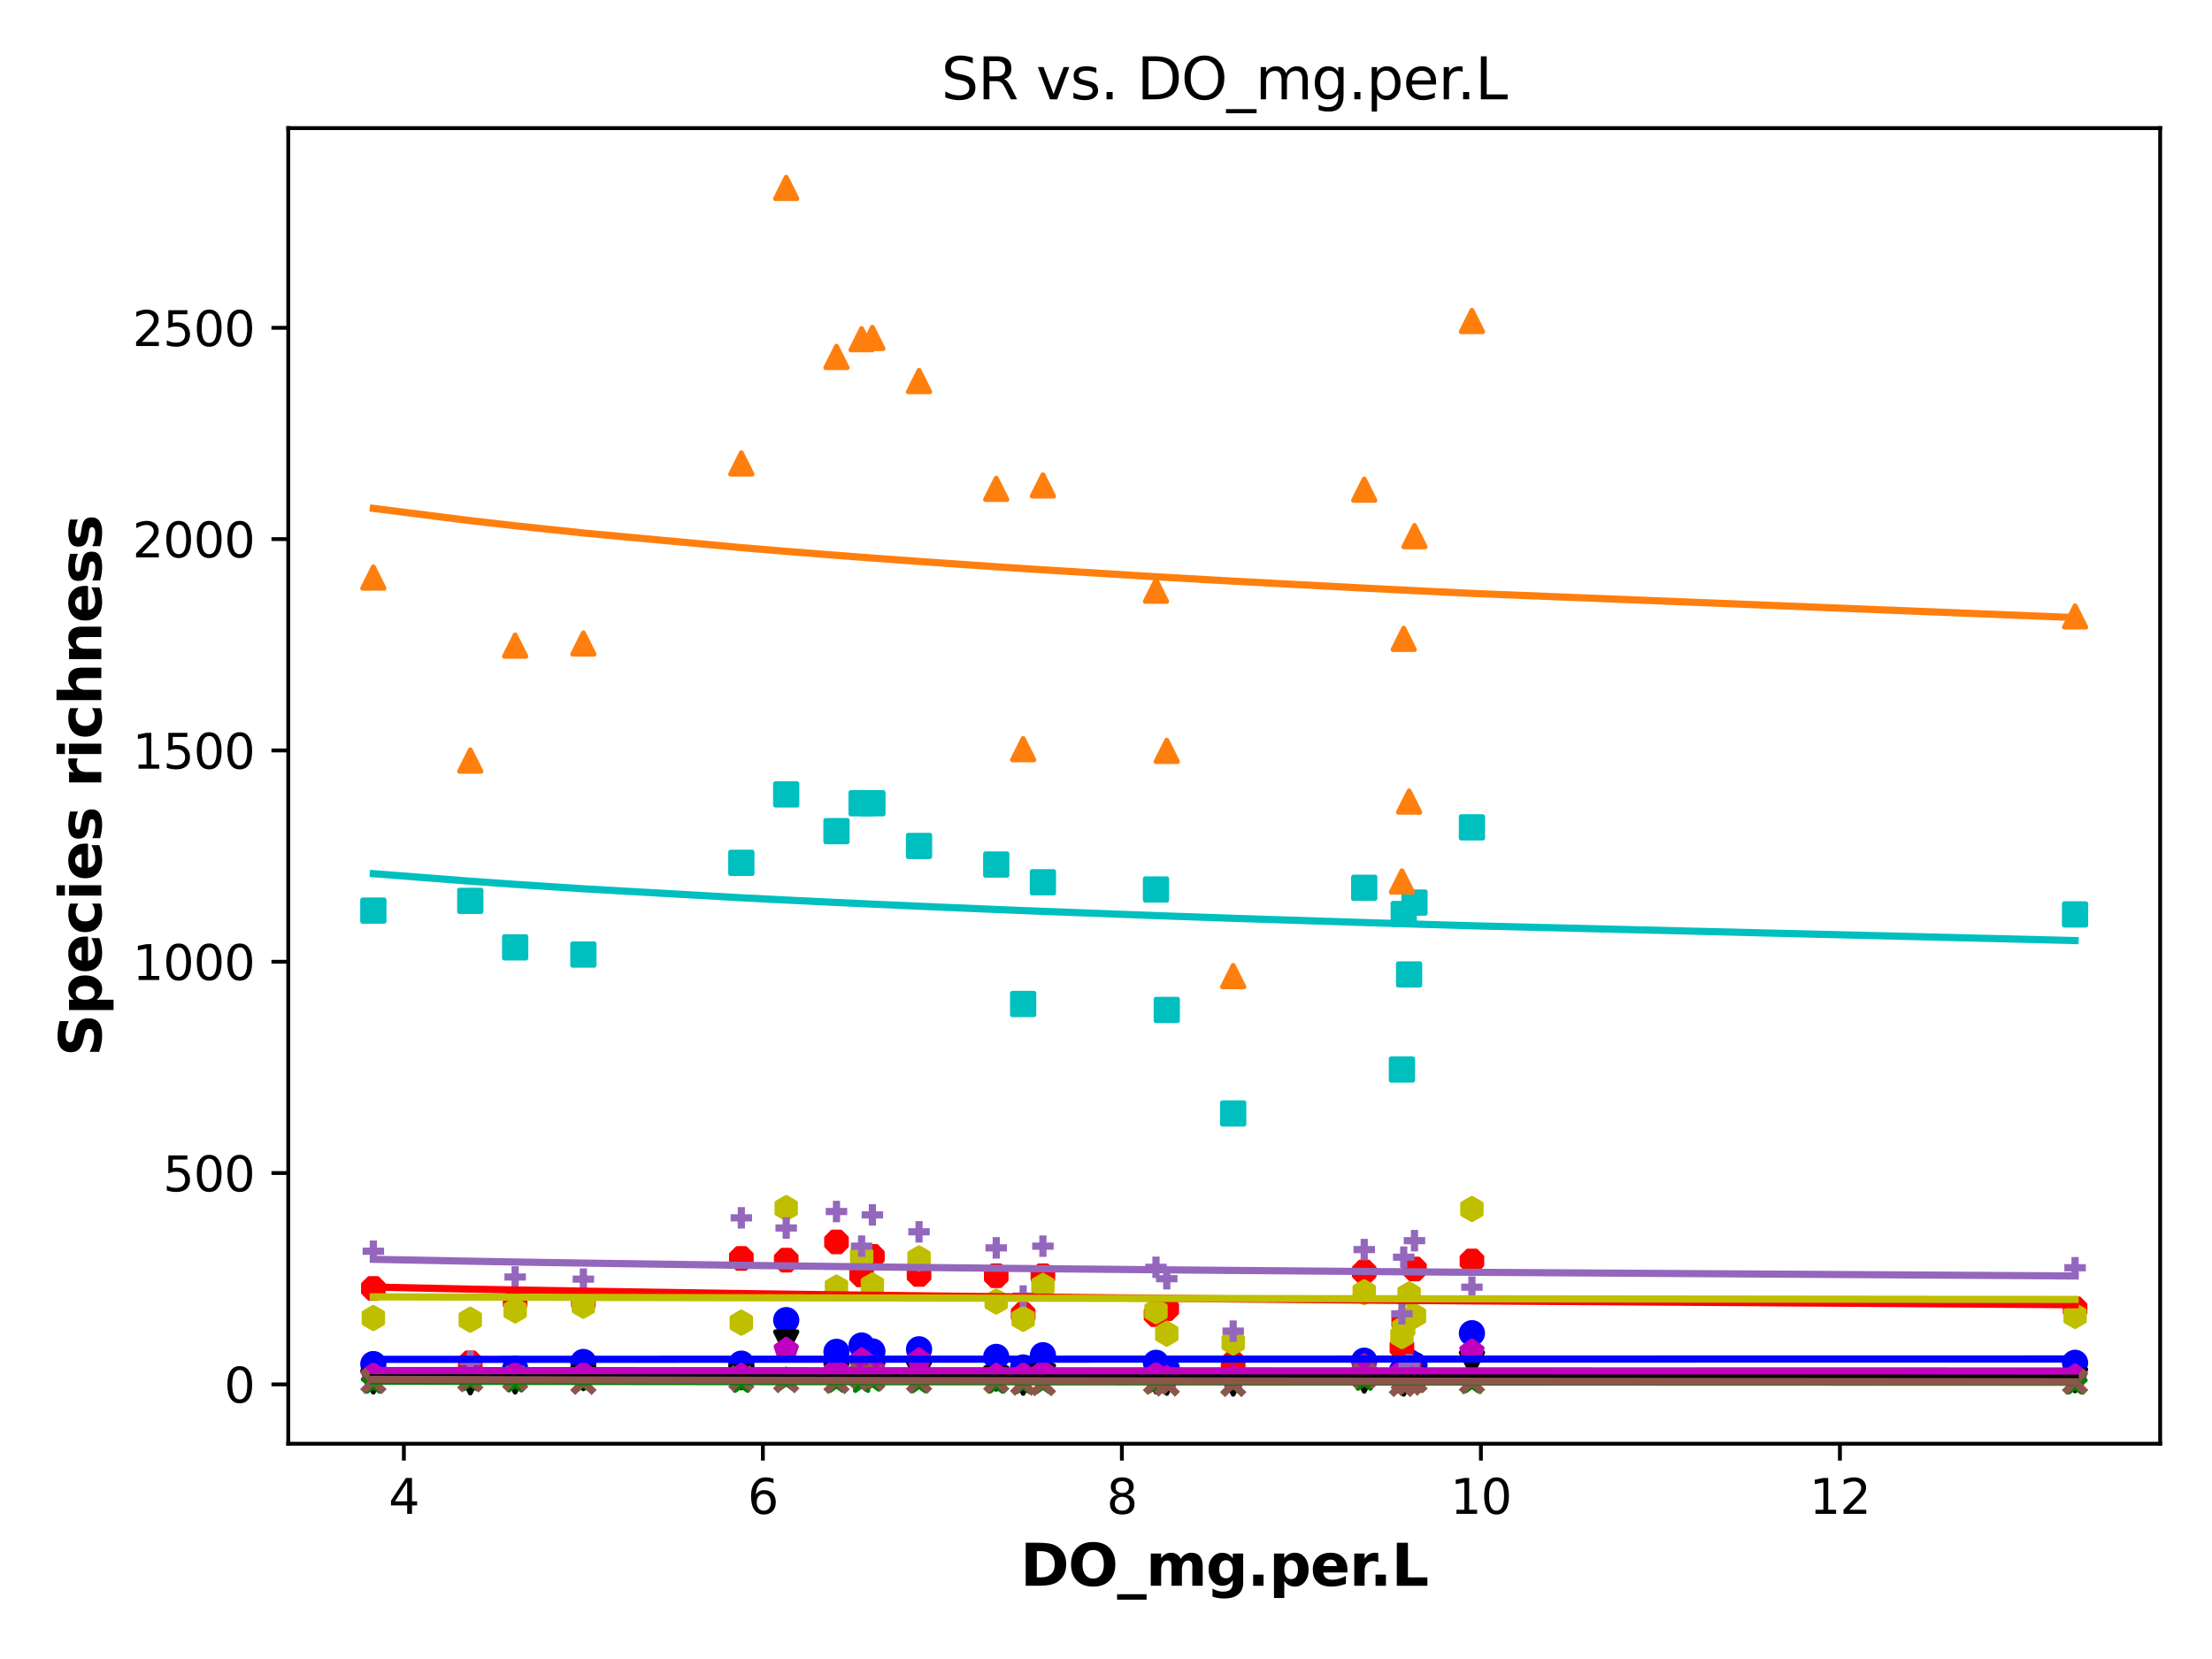 <?xml version="1.0" encoding="utf-8" standalone="no"?>
<!DOCTYPE svg PUBLIC "-//W3C//DTD SVG 1.1//EN"
  "http://www.w3.org/Graphics/SVG/1.1/DTD/svg11.dtd">
<svg xmlns:xlink="http://www.w3.org/1999/xlink" width="460.8pt" height="345.6pt" viewBox="0 0 460.8 345.6" xmlns="http://www.w3.org/2000/svg" version="1.1">
 <defs>
  <style type="text/css">*{stroke-linejoin: round; stroke-linecap: butt}</style>
 </defs>
 <g id="figure_1">
  <g id="patch_1">
   <path d="M 0 345.6 
L 460.8 345.6 
L 460.8 0 
L 0 0 
z
" style="fill: #ffffff"/>
  </g>
  <g id="axes_1">
   <g id="patch_2">
    <path d="M 60.05 300.76 
L 450 300.76 
L 450 26.689 
L 60.05 26.689 
z
" style="fill: #ffffff"/>
   </g>
   <g id="PathCollection_1">
    <defs>
     <path id="ma12c1cfa37" d="M 0 2.236 
C 0.593 2.236 1.162 2 1.581 1.581 
C 2 1.162 2.236 0.593 2.236 0 
C 2.236 -0.593 2 -1.162 1.581 -1.581 
C 1.162 -2 0.593 -2.236 0 -2.236 
C -0.593 -2.236 -1.162 -2 -1.581 -1.581 
C -2 -1.162 -2.236 -0.593 -2.236 0 
C -2.236 0.593 -2 1.162 -1.581 1.581 
C -1.162 2 -0.593 2.236 0 2.236 
z
" style="stroke: #0000ff"/>
    </defs>
    <g clip-path="url(#pad2f83a06f)">
     <use xlink:href="#ma12c1cfa37" x="107.317" y="285.133" style="fill: #0000ff; stroke: #0000ff"/>
     <use xlink:href="#ma12c1cfa37" x="294.663" y="284.34" style="fill: #0000ff; stroke: #0000ff"/>
     <use xlink:href="#ma12c1cfa37" x="293.541" y="283.724" style="fill: #0000ff; stroke: #0000ff"/>
     <use xlink:href="#ma12c1cfa37" x="191.454" y="281.083" style="fill: #0000ff; stroke: #0000ff"/>
     <use xlink:href="#ma12c1cfa37" x="97.968" y="286.629" style="fill: #0000ff; stroke: #0000ff"/>
     <use xlink:href="#ma12c1cfa37" x="207.534" y="282.668" style="fill: #0000ff; stroke: #0000ff"/>
     <use xlink:href="#ma12c1cfa37" x="181.732" y="281.523" style="fill: #0000ff; stroke: #0000ff"/>
     <use xlink:href="#ma12c1cfa37" x="179.488" y="280.29" style="fill: #0000ff; stroke: #0000ff"/>
     <use xlink:href="#ma12c1cfa37" x="213.143" y="284.869" style="fill: #0000ff; stroke: #0000ff"/>
     <use xlink:href="#ma12c1cfa37" x="77.775" y="284.164" style="fill: #0000ff; stroke: #0000ff"/>
     <use xlink:href="#ma12c1cfa37" x="243.059" y="285.133" style="fill: #0000ff; stroke: #0000ff"/>
     <use xlink:href="#ma12c1cfa37" x="292.42" y="285.221" style="fill: #0000ff; stroke: #0000ff"/>
     <use xlink:href="#ma12c1cfa37" x="292.046" y="285.573" style="fill: #0000ff; stroke: #0000ff"/>
     <use xlink:href="#ma12c1cfa37" x="284.193" y="283.46" style="fill: #0000ff; stroke: #0000ff"/>
     <use xlink:href="#ma12c1cfa37" x="154.434" y="284.076" style="fill: #0000ff; stroke: #0000ff"/>
     <use xlink:href="#ma12c1cfa37" x="256.895" y="286.101" style="fill: #0000ff; stroke: #0000ff"/>
     <use xlink:href="#ma12c1cfa37" x="163.782" y="275.008" style="fill: #0000ff; stroke: #0000ff"/>
     <use xlink:href="#ma12c1cfa37" x="121.527" y="283.724" style="fill: #0000ff; stroke: #0000ff"/>
     <use xlink:href="#ma12c1cfa37" x="432.275" y="283.9" style="fill: #0000ff; stroke: #0000ff"/>
     <use xlink:href="#ma12c1cfa37" x="217.257" y="282.315" style="fill: #0000ff; stroke: #0000ff"/>
     <use xlink:href="#ma12c1cfa37" x="240.815" y="283.9" style="fill: #0000ff; stroke: #0000ff"/>
     <use xlink:href="#ma12c1cfa37" x="174.253" y="281.611" style="fill: #0000ff; stroke: #0000ff"/>
     <use xlink:href="#ma12c1cfa37" x="306.629" y="277.737" style="fill: #0000ff; stroke: #0000ff"/>
    </g>
   </g>
   <g id="PathCollection_2">
    <defs>
     <path id="m3fc06c3ed5" d="M -0 2.236 
L 2.236 -2.236 
L -2.236 -2.236 
z
" style="stroke: #000000"/>
    </defs>
    <g clip-path="url(#pad2f83a06f)">
     <use xlink:href="#m3fc06c3ed5" x="107.317" y="287.774" style="stroke: #000000"/>
     <use xlink:href="#m3fc06c3ed5" x="294.663" y="287.422" style="stroke: #000000"/>
     <use xlink:href="#m3fc06c3ed5" x="293.541" y="287.07" style="stroke: #000000"/>
     <use xlink:href="#m3fc06c3ed5" x="191.454" y="286.013" style="stroke: #000000"/>
     <use xlink:href="#m3fc06c3ed5" x="97.968" y="287.95" style="stroke: #000000"/>
     <use xlink:href="#m3fc06c3ed5" x="207.534" y="287.158" style="stroke: #000000"/>
     <use xlink:href="#m3fc06c3ed5" x="181.732" y="286.189" style="stroke: #000000"/>
     <use xlink:href="#m3fc06c3ed5" x="179.488" y="285.397" style="stroke: #000000"/>
     <use xlink:href="#m3fc06c3ed5" x="213.143" y="288.038" style="stroke: #000000"/>
     <use xlink:href="#m3fc06c3ed5" x="77.775" y="287.774" style="stroke: #000000"/>
     <use xlink:href="#m3fc06c3ed5" x="243.059" y="288.038" style="stroke: #000000"/>
     <use xlink:href="#m3fc06c3ed5" x="292.42" y="288.214" style="stroke: #000000"/>
     <use xlink:href="#m3fc06c3ed5" x="292.046" y="288.038" style="stroke: #000000"/>
     <use xlink:href="#m3fc06c3ed5" x="284.193" y="287.598" style="stroke: #000000"/>
     <use xlink:href="#m3fc06c3ed5" x="154.434" y="286.894" style="stroke: #000000"/>
     <use xlink:href="#m3fc06c3ed5" x="256.895" y="288.214" style="stroke: #000000"/>
     <use xlink:href="#m3fc06c3ed5" x="163.782" y="279.674" style="stroke: #000000"/>
     <use xlink:href="#m3fc06c3ed5" x="121.527" y="287.07" style="stroke: #000000"/>
     <use xlink:href="#m3fc06c3ed5" x="432.275" y="287.51" style="stroke: #000000"/>
     <use xlink:href="#m3fc06c3ed5" x="217.257" y="286.717" style="stroke: #000000"/>
     <use xlink:href="#m3fc06c3ed5" x="240.815" y="287.774" style="stroke: #000000"/>
     <use xlink:href="#m3fc06c3ed5" x="174.253" y="286.365" style="stroke: #000000"/>
     <use xlink:href="#m3fc06c3ed5" x="306.629" y="283.988" style="stroke: #000000"/>
    </g>
   </g>
   <g id="PathCollection_3">
    <defs>
     <path id="m1f4af4f8ae" d="M -0.856 -2.066 
L -2.066 -0.856 
L -2.066 0.856 
L -0.856 2.066 
L 0.856 2.066 
L 2.066 0.856 
L 2.066 -0.856 
L 0.856 -2.066 
z
" style="stroke: #ff0000"/>
    </defs>
    <g clip-path="url(#pad2f83a06f)">
     <use xlink:href="#m1f4af4f8ae" x="107.317" y="271.134" style="fill: #ff0000; stroke: #ff0000"/>
     <use xlink:href="#m1f4af4f8ae" x="294.663" y="264.355" style="fill: #ff0000; stroke: #ff0000"/>
     <use xlink:href="#m1f4af4f8ae" x="293.541" y="284.781" style="fill: #ff0000; stroke: #ff0000"/>
     <use xlink:href="#m1f4af4f8ae" x="191.454" y="265.5" style="fill: #ff0000; stroke: #ff0000"/>
     <use xlink:href="#m1f4af4f8ae" x="97.968" y="283.9" style="fill: #ff0000; stroke: #ff0000"/>
     <use xlink:href="#m1f4af4f8ae" x="207.534" y="265.764" style="fill: #ff0000; stroke: #ff0000"/>
     <use xlink:href="#m1f4af4f8ae" x="181.732" y="261.714" style="fill: #ff0000; stroke: #ff0000"/>
     <use xlink:href="#m1f4af4f8ae" x="179.488" y="265.588" style="fill: #ff0000; stroke: #ff0000"/>
     <use xlink:href="#m1f4af4f8ae" x="213.143" y="273.775" style="fill: #ff0000; stroke: #ff0000"/>
     <use xlink:href="#m1f4af4f8ae" x="77.775" y="268.405" style="fill: #ff0000; stroke: #ff0000"/>
     <use xlink:href="#m1f4af4f8ae" x="243.059" y="272.631" style="fill: #ff0000; stroke: #ff0000"/>
     <use xlink:href="#m1f4af4f8ae" x="292.42" y="275.36" style="fill: #ff0000; stroke: #ff0000"/>
     <use xlink:href="#m1f4af4f8ae" x="292.046" y="280.731" style="fill: #ff0000; stroke: #ff0000"/>
     <use xlink:href="#m1f4af4f8ae" x="284.193" y="264.971" style="fill: #ff0000; stroke: #ff0000"/>
     <use xlink:href="#m1f4af4f8ae" x="154.434" y="262.154" style="fill: #ff0000; stroke: #ff0000"/>
     <use xlink:href="#m1f4af4f8ae" x="256.895" y="283.9" style="fill: #ff0000; stroke: #ff0000"/>
     <use xlink:href="#m1f4af4f8ae" x="163.782" y="262.506" style="fill: #ff0000; stroke: #ff0000"/>
     <use xlink:href="#m1f4af4f8ae" x="121.527" y="271.222" style="fill: #ff0000; stroke: #ff0000"/>
     <use xlink:href="#m1f4af4f8ae" x="432.275" y="272.631" style="fill: #ff0000; stroke: #ff0000"/>
     <use xlink:href="#m1f4af4f8ae" x="217.257" y="265.764" style="fill: #ff0000; stroke: #ff0000"/>
     <use xlink:href="#m1f4af4f8ae" x="240.815" y="273.864" style="fill: #ff0000; stroke: #ff0000"/>
     <use xlink:href="#m1f4af4f8ae" x="174.253" y="258.72" style="fill: #ff0000; stroke: #ff0000"/>
     <use xlink:href="#m1f4af4f8ae" x="306.629" y="262.682" style="fill: #ff0000; stroke: #ff0000"/>
    </g>
   </g>
   <g id="PathCollection_4">
    <defs>
     <path id="mc2992a2951" d="M -2.236 2.236 
L 2.236 2.236 
L 2.236 -2.236 
L -2.236 -2.236 
z
" style="stroke: #00bfbf"/>
    </defs>
    <g clip-path="url(#pad2f83a06f)">
     <use xlink:href="#mc2992a2951" x="107.317" y="197.356" style="fill: #00bfbf; stroke: #00bfbf"/>
     <use xlink:href="#mc2992a2951" x="294.663" y="188.024" style="fill: #00bfbf; stroke: #00bfbf"/>
     <use xlink:href="#mc2992a2951" x="293.541" y="202.991" style="fill: #00bfbf; stroke: #00bfbf"/>
     <use xlink:href="#mc2992a2951" x="191.454" y="176.226" style="fill: #00bfbf; stroke: #00bfbf"/>
     <use xlink:href="#mc2992a2951" x="97.968" y="187.671" style="fill: #00bfbf; stroke: #00bfbf"/>
     <use xlink:href="#mc2992a2951" x="207.534" y="180.1" style="fill: #00bfbf; stroke: #00bfbf"/>
     <use xlink:href="#mc2992a2951" x="181.732" y="167.334" style="fill: #00bfbf; stroke: #00bfbf"/>
     <use xlink:href="#mc2992a2951" x="179.488" y="167.334" style="fill: #00bfbf; stroke: #00bfbf"/>
     <use xlink:href="#mc2992a2951" x="213.143" y="209.153" style="fill: #00bfbf; stroke: #00bfbf"/>
     <use xlink:href="#mc2992a2951" x="77.775" y="189.696" style="fill: #00bfbf; stroke: #00bfbf"/>
     <use xlink:href="#mc2992a2951" x="243.059" y="210.386" style="fill: #00bfbf; stroke: #00bfbf"/>
     <use xlink:href="#mc2992a2951" x="292.42" y="190.401" style="fill: #00bfbf; stroke: #00bfbf"/>
     <use xlink:href="#mc2992a2951" x="292.046" y="222.8" style="fill: #00bfbf; stroke: #00bfbf"/>
     <use xlink:href="#mc2992a2951" x="284.193" y="184.942" style="fill: #00bfbf; stroke: #00bfbf"/>
     <use xlink:href="#mc2992a2951" x="154.434" y="179.748" style="fill: #00bfbf; stroke: #00bfbf"/>
     <use xlink:href="#mc2992a2951" x="256.895" y="231.956" style="fill: #00bfbf; stroke: #00bfbf"/>
     <use xlink:href="#mc2992a2951" x="163.782" y="165.485" style="fill: #00bfbf; stroke: #00bfbf"/>
     <use xlink:href="#mc2992a2951" x="121.527" y="198.853" style="fill: #00bfbf; stroke: #00bfbf"/>
     <use xlink:href="#mc2992a2951" x="432.275" y="190.489" style="fill: #00bfbf; stroke: #00bfbf"/>
     <use xlink:href="#mc2992a2951" x="217.257" y="183.798" style="fill: #00bfbf; stroke: #00bfbf"/>
     <use xlink:href="#mc2992a2951" x="240.815" y="185.294" style="fill: #00bfbf; stroke: #00bfbf"/>
     <use xlink:href="#mc2992a2951" x="174.253" y="173.145" style="fill: #00bfbf; stroke: #00bfbf"/>
     <use xlink:href="#mc2992a2951" x="306.629" y="172.352" style="fill: #00bfbf; stroke: #00bfbf"/>
    </g>
   </g>
   <g id="PathCollection_5">
    <defs>
     <path id="ma60b0e0a1b" d="M 0 -2.236 
L -2.127 -0.691 
L -1.314 1.809 
L 1.314 1.809 
L 2.127 -0.691 
z
" style="stroke: #bf00bf"/>
    </defs>
    <g clip-path="url(#pad2f83a06f)">
     <use xlink:href="#ma60b0e0a1b" x="107.317" y="286.277" style="fill: #bf00bf; stroke: #bf00bf"/>
     <use xlink:href="#ma60b0e0a1b" x="294.663" y="286.717" style="fill: #bf00bf; stroke: #bf00bf"/>
     <use xlink:href="#ma60b0e0a1b" x="293.541" y="285.749" style="fill: #bf00bf; stroke: #bf00bf"/>
     <use xlink:href="#ma60b0e0a1b" x="191.454" y="283.372" style="fill: #bf00bf; stroke: #bf00bf"/>
     <use xlink:href="#ma60b0e0a1b" x="97.968" y="286.013" style="fill: #bf00bf; stroke: #bf00bf"/>
     <use xlink:href="#ma60b0e0a1b" x="207.534" y="286.541" style="fill: #bf00bf; stroke: #bf00bf"/>
     <use xlink:href="#ma60b0e0a1b" x="181.732" y="285.221" style="fill: #bf00bf; stroke: #bf00bf"/>
     <use xlink:href="#ma60b0e0a1b" x="179.488" y="283.372" style="fill: #bf00bf; stroke: #bf00bf"/>
     <use xlink:href="#ma60b0e0a1b" x="213.143" y="286.453" style="fill: #bf00bf; stroke: #bf00bf"/>
     <use xlink:href="#ma60b0e0a1b" x="77.775" y="286.453" style="fill: #bf00bf; stroke: #bf00bf"/>
     <use xlink:href="#ma60b0e0a1b" x="243.059" y="287.07" style="fill: #bf00bf; stroke: #bf00bf"/>
     <use xlink:href="#ma60b0e0a1b" x="292.42" y="287.07" style="fill: #bf00bf; stroke: #bf00bf"/>
     <use xlink:href="#ma60b0e0a1b" x="292.046" y="285.837" style="fill: #bf00bf; stroke: #bf00bf"/>
     <use xlink:href="#ma60b0e0a1b" x="284.193" y="284.604" style="fill: #bf00bf; stroke: #bf00bf"/>
     <use xlink:href="#ma60b0e0a1b" x="154.434" y="286.541" style="fill: #bf00bf; stroke: #bf00bf"/>
     <use xlink:href="#ma60b0e0a1b" x="256.895" y="286.982" style="fill: #bf00bf; stroke: #bf00bf"/>
     <use xlink:href="#ma60b0e0a1b" x="163.782" y="281.171" style="fill: #bf00bf; stroke: #bf00bf"/>
     <use xlink:href="#ma60b0e0a1b" x="121.527" y="286.277" style="fill: #bf00bf; stroke: #bf00bf"/>
     <use xlink:href="#ma60b0e0a1b" x="432.275" y="286.717" style="fill: #bf00bf; stroke: #bf00bf"/>
     <use xlink:href="#ma60b0e0a1b" x="217.257" y="285.925" style="fill: #bf00bf; stroke: #bf00bf"/>
     <use xlink:href="#ma60b0e0a1b" x="240.815" y="286.365" style="fill: #bf00bf; stroke: #bf00bf"/>
     <use xlink:href="#ma60b0e0a1b" x="174.253" y="285.485" style="fill: #bf00bf; stroke: #bf00bf"/>
     <use xlink:href="#ma60b0e0a1b" x="306.629" y="281.523" style="fill: #bf00bf; stroke: #bf00bf"/>
    </g>
   </g>
   <g id="PathCollection_6">
    <defs>
     <path id="mfe51e6550b" d="M 0 -2.236 
L -0.502 -0.691 
L -2.127 -0.691 
L -0.812 0.264 
L -1.314 1.809 
L -0 0.854 
L 1.314 1.809 
L 0.812 0.264 
L 2.127 -0.691 
L 0.502 -0.691 
z
" style="stroke: #008000"/>
    </defs>
    <g clip-path="url(#pad2f83a06f)">
     <use xlink:href="#mfe51e6550b" x="107.317" y="287.774" style="fill: #008000; stroke: #008000"/>
     <use xlink:href="#mfe51e6550b" x="294.663" y="287.862" style="fill: #008000; stroke: #008000"/>
     <use xlink:href="#mfe51e6550b" x="293.541" y="287.862" style="fill: #008000; stroke: #008000"/>
     <use xlink:href="#mfe51e6550b" x="191.454" y="287.95" style="fill: #008000; stroke: #008000"/>
     <use xlink:href="#mfe51e6550b" x="97.968" y="287.51" style="fill: #008000; stroke: #008000"/>
     <use xlink:href="#mfe51e6550b" x="207.534" y="288.038" style="fill: #008000; stroke: #008000"/>
     <use xlink:href="#mfe51e6550b" x="181.732" y="287.598" style="fill: #008000; stroke: #008000"/>
     <use xlink:href="#mfe51e6550b" x="179.488" y="287.862" style="fill: #008000; stroke: #008000"/>
     <use xlink:href="#mfe51e6550b" x="213.143" y="288.126" style="fill: #008000; stroke: #008000"/>
     <use xlink:href="#mfe51e6550b" x="77.775" y="288.038" style="fill: #008000; stroke: #008000"/>
     <use xlink:href="#mfe51e6550b" x="243.059" y="287.862" style="fill: #008000; stroke: #008000"/>
     <use xlink:href="#mfe51e6550b" x="292.42" y="288.038" style="fill: #008000; stroke: #008000"/>
     <use xlink:href="#mfe51e6550b" x="292.046" y="287.422" style="fill: #008000; stroke: #008000"/>
     <use xlink:href="#mfe51e6550b" x="284.193" y="287.422" style="fill: #008000; stroke: #008000"/>
     <use xlink:href="#mfe51e6550b" x="154.434" y="287.862" style="fill: #008000; stroke: #008000"/>
     <use xlink:href="#mfe51e6550b" x="256.895" y="288.038" style="fill: #008000; stroke: #008000"/>
     <use xlink:href="#mfe51e6550b" x="163.782" y="287.422" style="fill: #008000; stroke: #008000"/>
     <use xlink:href="#mfe51e6550b" x="121.527" y="287.686" style="fill: #008000; stroke: #008000"/>
     <use xlink:href="#mfe51e6550b" x="432.275" y="288.214" style="fill: #008000; stroke: #008000"/>
     <use xlink:href="#mfe51e6550b" x="217.257" y="288.126" style="fill: #008000; stroke: #008000"/>
     <use xlink:href="#mfe51e6550b" x="240.815" y="287.95" style="fill: #008000; stroke: #008000"/>
     <use xlink:href="#mfe51e6550b" x="174.253" y="287.862" style="fill: #008000; stroke: #008000"/>
     <use xlink:href="#mfe51e6550b" x="306.629" y="287.95" style="fill: #008000; stroke: #008000"/>
    </g>
   </g>
   <g id="PathCollection_7">
    <defs>
     <path id="mf85237243e" d="M 0 -2.236 
L -1.936 -1.118 
L -1.936 1.118 
L -0 2.236 
L 1.936 1.118 
L 1.936 -1.118 
z
" style="stroke: #bfbf00"/>
    </defs>
    <g clip-path="url(#pad2f83a06f)">
     <use xlink:href="#mf85237243e" x="107.317" y="272.983" style="fill: #bfbf00; stroke: #bfbf00"/>
     <use xlink:href="#mf85237243e" x="294.663" y="274.128" style="fill: #bfbf00; stroke: #bfbf00"/>
     <use xlink:href="#mf85237243e" x="293.541" y="269.638" style="fill: #bfbf00; stroke: #bfbf00"/>
     <use xlink:href="#mf85237243e" x="191.454" y="262.154" style="fill: #bfbf00; stroke: #bfbf00"/>
     <use xlink:href="#mf85237243e" x="97.968" y="274.92" style="fill: #bfbf00; stroke: #bfbf00"/>
     <use xlink:href="#mf85237243e" x="207.534" y="271.134" style="fill: #bfbf00; stroke: #bfbf00"/>
     <use xlink:href="#mf85237243e" x="181.732" y="267.789" style="fill: #bfbf00; stroke: #bfbf00"/>
     <use xlink:href="#mf85237243e" x="179.488" y="261.714" style="fill: #bfbf00; stroke: #bfbf00"/>
     <use xlink:href="#mf85237243e" x="213.143" y="274.744" style="fill: #bfbf00; stroke: #bfbf00"/>
     <use xlink:href="#mf85237243e" x="77.775" y="274.568" style="fill: #bfbf00; stroke: #bfbf00"/>
     <use xlink:href="#mf85237243e" x="243.059" y="277.825" style="fill: #bfbf00; stroke: #bfbf00"/>
     <use xlink:href="#mf85237243e" x="292.42" y="276.681" style="fill: #bfbf00; stroke: #bfbf00"/>
     <use xlink:href="#mf85237243e" x="292.046" y="278.354" style="fill: #bfbf00; stroke: #bfbf00"/>
     <use xlink:href="#mf85237243e" x="284.193" y="269.197" style="fill: #bfbf00; stroke: #bfbf00"/>
     <use xlink:href="#mf85237243e" x="154.434" y="275.536" style="fill: #bfbf00; stroke: #bfbf00"/>
     <use xlink:href="#mf85237243e" x="256.895" y="279.674" style="fill: #bfbf00; stroke: #bfbf00"/>
     <use xlink:href="#mf85237243e" x="163.782" y="251.677" style="fill: #bfbf00; stroke: #bfbf00"/>
     <use xlink:href="#mf85237243e" x="121.527" y="272.015" style="fill: #bfbf00; stroke: #bfbf00"/>
     <use xlink:href="#mf85237243e" x="432.275" y="274.128" style="fill: #bfbf00; stroke: #bfbf00"/>
     <use xlink:href="#mf85237243e" x="217.257" y="267.877" style="fill: #bfbf00; stroke: #bfbf00"/>
     <use xlink:href="#mf85237243e" x="240.815" y="273.159" style="fill: #bfbf00; stroke: #bfbf00"/>
     <use xlink:href="#mf85237243e" x="174.253" y="268.229" style="fill: #bfbf00; stroke: #bfbf00"/>
     <use xlink:href="#mf85237243e" x="306.629" y="251.853" style="fill: #bfbf00; stroke: #bfbf00"/>
    </g>
   </g>
   <g id="PathCollection_8">
    <defs>
     <path id="mb622667c0a" d="M -2.236 0 
L 2.236 0 
M 0 2.236 
L 0 -2.236 
" style="stroke: #9467bd; stroke-width: 1.5"/>
    </defs>
    <g clip-path="url(#pad2f83a06f)">
     <use xlink:href="#mb622667c0a" x="107.317" y="266.028" style="fill: #9467bd; stroke: #9467bd; stroke-width: 1.5"/>
     <use xlink:href="#mb622667c0a" x="294.663" y="258.456" style="fill: #9467bd; stroke: #9467bd; stroke-width: 1.5"/>
     <use xlink:href="#mb622667c0a" x="293.541" y="284.252" style="fill: #9467bd; stroke: #9467bd; stroke-width: 1.5"/>
     <use xlink:href="#mb622667c0a" x="191.454" y="256.608" style="fill: #9467bd; stroke: #9467bd; stroke-width: 1.5"/>
     <use xlink:href="#mb622667c0a" x="97.968" y="283.636" style="fill: #9467bd; stroke: #9467bd; stroke-width: 1.5"/>
     <use xlink:href="#mb622667c0a" x="207.534" y="259.953" style="fill: #9467bd; stroke: #9467bd; stroke-width: 1.5"/>
     <use xlink:href="#mb622667c0a" x="181.732" y="253.086" style="fill: #9467bd; stroke: #9467bd; stroke-width: 1.5"/>
     <use xlink:href="#mb622667c0a" x="179.488" y="259.601" style="fill: #9467bd; stroke: #9467bd; stroke-width: 1.5"/>
     <use xlink:href="#mb622667c0a" x="213.143" y="269.99" style="fill: #9467bd; stroke: #9467bd; stroke-width: 1.5"/>
     <use xlink:href="#mb622667c0a" x="77.775" y="260.657" style="fill: #9467bd; stroke: #9467bd; stroke-width: 1.5"/>
     <use xlink:href="#mb622667c0a" x="243.059" y="266.38" style="fill: #9467bd; stroke: #9467bd; stroke-width: 1.5"/>
     <use xlink:href="#mb622667c0a" x="292.42" y="261.89" style="fill: #9467bd; stroke: #9467bd; stroke-width: 1.5"/>
     <use xlink:href="#mb622667c0a" x="292.046" y="273.687" style="fill: #9467bd; stroke: #9467bd; stroke-width: 1.5"/>
     <use xlink:href="#mb622667c0a" x="284.193" y="260.305" style="fill: #9467bd; stroke: #9467bd; stroke-width: 1.5"/>
     <use xlink:href="#mb622667c0a" x="154.434" y="253.702" style="fill: #9467bd; stroke: #9467bd; stroke-width: 1.5"/>
     <use xlink:href="#mb622667c0a" x="256.895" y="277.297" style="fill: #9467bd; stroke: #9467bd; stroke-width: 1.5"/>
     <use xlink:href="#mb622667c0a" x="163.782" y="255.815" style="fill: #9467bd; stroke: #9467bd; stroke-width: 1.5"/>
     <use xlink:href="#mb622667c0a" x="121.527" y="266.468" style="fill: #9467bd; stroke: #9467bd; stroke-width: 1.5"/>
     <use xlink:href="#mb622667c0a" x="432.275" y="264.091" style="fill: #9467bd; stroke: #9467bd; stroke-width: 1.5"/>
     <use xlink:href="#mb622667c0a" x="217.257" y="259.601" style="fill: #9467bd; stroke: #9467bd; stroke-width: 1.5"/>
     <use xlink:href="#mb622667c0a" x="240.815" y="264.003" style="fill: #9467bd; stroke: #9467bd; stroke-width: 1.5"/>
     <use xlink:href="#mb622667c0a" x="174.253" y="252.382" style="fill: #9467bd; stroke: #9467bd; stroke-width: 1.5"/>
     <use xlink:href="#mb622667c0a" x="306.629" y="268.141" style="fill: #9467bd; stroke: #9467bd; stroke-width: 1.5"/>
    </g>
   </g>
   <g id="PathCollection_9">
    <defs>
     <path id="m89d7045755" d="M -2.236 2.236 
L 2.236 -2.236 
M -2.236 -2.236 
L 2.236 2.236 
" style="stroke: #8c564b; stroke-width: 1.5"/>
    </defs>
    <g clip-path="url(#pad2f83a06f)">
     <use xlink:href="#m89d7045755" x="107.317" y="287.158" style="fill: #8c564b; stroke: #8c564b; stroke-width: 1.5"/>
     <use xlink:href="#m89d7045755" x="294.663" y="287.51" style="fill: #8c564b; stroke: #8c564b; stroke-width: 1.5"/>
     <use xlink:href="#m89d7045755" x="293.541" y="288.038" style="fill: #8c564b; stroke: #8c564b; stroke-width: 1.5"/>
     <use xlink:href="#m89d7045755" x="191.454" y="287.598" style="fill: #8c564b; stroke: #8c564b; stroke-width: 1.5"/>
     <use xlink:href="#m89d7045755" x="97.968" y="287.334" style="fill: #8c564b; stroke: #8c564b; stroke-width: 1.5"/>
     <use xlink:href="#m89d7045755" x="207.534" y="287.598" style="fill: #8c564b; stroke: #8c564b; stroke-width: 1.5"/>
     <use xlink:href="#m89d7045755" x="181.732" y="287.07" style="fill: #8c564b; stroke: #8c564b; stroke-width: 1.5"/>
     <use xlink:href="#m89d7045755" x="179.488" y="286.629" style="fill: #8c564b; stroke: #8c564b; stroke-width: 1.5"/>
     <use xlink:href="#m89d7045755" x="213.143" y="288.038" style="fill: #8c564b; stroke: #8c564b; stroke-width: 1.5"/>
     <use xlink:href="#m89d7045755" x="77.775" y="287.686" style="fill: #8c564b; stroke: #8c564b; stroke-width: 1.5"/>
     <use xlink:href="#m89d7045755" x="243.059" y="288.214" style="fill: #8c564b; stroke: #8c564b; stroke-width: 1.5"/>
     <use xlink:href="#m89d7045755" x="292.42" y="287.334" style="fill: #8c564b; stroke: #8c564b; stroke-width: 1.5"/>
     <use xlink:href="#m89d7045755" x="292.046" y="288.302" style="fill: #8c564b; stroke: #8c564b; stroke-width: 1.5"/>
     <use xlink:href="#m89d7045755" x="284.193" y="286.629" style="fill: #8c564b; stroke: #8c564b; stroke-width: 1.5"/>
     <use xlink:href="#m89d7045755" x="154.434" y="287.158" style="fill: #8c564b; stroke: #8c564b; stroke-width: 1.5"/>
     <use xlink:href="#m89d7045755" x="256.895" y="288.302" style="fill: #8c564b; stroke: #8c564b; stroke-width: 1.5"/>
     <use xlink:href="#m89d7045755" x="163.782" y="287.51" style="fill: #8c564b; stroke: #8c564b; stroke-width: 1.5"/>
     <use xlink:href="#m89d7045755" x="121.527" y="287.862" style="fill: #8c564b; stroke: #8c564b; stroke-width: 1.5"/>
     <use xlink:href="#m89d7045755" x="432.275" y="287.862" style="fill: #8c564b; stroke: #8c564b; stroke-width: 1.5"/>
     <use xlink:href="#m89d7045755" x="217.257" y="288.126" style="fill: #8c564b; stroke: #8c564b; stroke-width: 1.5"/>
     <use xlink:href="#m89d7045755" x="240.815" y="287.862" style="fill: #8c564b; stroke: #8c564b; stroke-width: 1.5"/>
     <use xlink:href="#m89d7045755" x="174.253" y="287.686" style="fill: #8c564b; stroke: #8c564b; stroke-width: 1.5"/>
     <use xlink:href="#m89d7045755" x="306.629" y="287.774" style="fill: #8c564b; stroke: #8c564b; stroke-width: 1.5"/>
    </g>
   </g>
   <g id="PathCollection_10">
    <defs>
     <path id="me88306804c" d="M 0 -2.236 
L -2.236 2.236 
L 2.236 2.236 
z
" style="stroke: #ff7f0e"/>
    </defs>
    <g clip-path="url(#pad2f83a06f)">
     <use xlink:href="#me88306804c" x="107.317" y="134.495" style="fill: #ff7f0e; stroke: #ff7f0e"/>
     <use xlink:href="#me88306804c" x="294.663" y="111.692" style="fill: #ff7f0e; stroke: #ff7f0e"/>
     <use xlink:href="#me88306804c" x="293.541" y="166.982" style="fill: #ff7f0e; stroke: #ff7f0e"/>
     <use xlink:href="#me88306804c" x="191.454" y="79.381" style="fill: #ff7f0e; stroke: #ff7f0e"/>
     <use xlink:href="#me88306804c" x="97.968" y="158.442" style="fill: #ff7f0e; stroke: #ff7f0e"/>
     <use xlink:href="#me88306804c" x="207.534" y="101.832" style="fill: #ff7f0e; stroke: #ff7f0e"/>
     <use xlink:href="#me88306804c" x="181.732" y="70.401" style="fill: #ff7f0e; stroke: #ff7f0e"/>
     <use xlink:href="#me88306804c" x="179.488" y="70.665" style="fill: #ff7f0e; stroke: #ff7f0e"/>
     <use xlink:href="#me88306804c" x="213.143" y="156.065" style="fill: #ff7f0e; stroke: #ff7f0e"/>
     <use xlink:href="#me88306804c" x="77.775" y="120.32" style="fill: #ff7f0e; stroke: #ff7f0e"/>
     <use xlink:href="#me88306804c" x="243.059" y="156.417" style="fill: #ff7f0e; stroke: #ff7f0e"/>
     <use xlink:href="#me88306804c" x="292.42" y="133.086" style="fill: #ff7f0e; stroke: #ff7f0e"/>
     <use xlink:href="#me88306804c" x="292.046" y="183.622" style="fill: #ff7f0e; stroke: #ff7f0e"/>
     <use xlink:href="#me88306804c" x="284.193" y="102.008" style="fill: #ff7f0e; stroke: #ff7f0e"/>
     <use xlink:href="#me88306804c" x="154.434" y="96.549" style="fill: #ff7f0e; stroke: #ff7f0e"/>
     <use xlink:href="#me88306804c" x="256.895" y="203.343" style="fill: #ff7f0e; stroke: #ff7f0e"/>
     <use xlink:href="#me88306804c" x="163.782" y="39.147" style="fill: #ff7f0e; stroke: #ff7f0e"/>
     <use xlink:href="#me88306804c" x="121.527" y="134.055" style="fill: #ff7f0e; stroke: #ff7f0e"/>
     <use xlink:href="#me88306804c" x="432.275" y="128.42" style="fill: #ff7f0e; stroke: #ff7f0e"/>
     <use xlink:href="#me88306804c" x="217.257" y="101.127" style="fill: #ff7f0e; stroke: #ff7f0e"/>
     <use xlink:href="#me88306804c" x="240.815" y="123.049" style="fill: #ff7f0e; stroke: #ff7f0e"/>
     <use xlink:href="#me88306804c" x="174.253" y="74.363" style="fill: #ff7f0e; stroke: #ff7f0e"/>
     <use xlink:href="#me88306804c" x="306.629" y="66.879" style="fill: #ff7f0e; stroke: #ff7f0e"/>
    </g>
   </g>
   <g id="matplotlib.axis_1">
    <g id="xtick_1">
     <g id="line2d_1">
      <defs>
       <path id="m3aae65954d" d="M 0 0 
L 0 3.5 
" style="stroke: #000000; stroke-width: 0.8"/>
      </defs>
      <g>
       <use xlink:href="#m3aae65954d" x="84.132" y="300.76" style="stroke: #000000; stroke-width: 0.8"/>
      </g>
     </g>
     <g id="text_1">
      <!-- 4 -->
      <g transform="translate(80.951 315.358)scale(0.1 -0.1)">
       <defs>
        <path id="DejaVuSans-34" d="M 2419 4116 
L 825 1625 
L 2419 1625 
L 2419 4116 
z
M 2253 4666 
L 3047 4666 
L 3047 1625 
L 3713 1625 
L 3713 1100 
L 3047 1100 
L 3047 0 
L 2419 0 
L 2419 1100 
L 313 1100 
L 313 1709 
L 2253 4666 
z
" transform="scale(0.016)"/>
       </defs>
       <use xlink:href="#DejaVuSans-34"/>
      </g>
     </g>
    </g>
    <g id="xtick_2">
     <g id="line2d_2">
      <g>
       <use xlink:href="#m3aae65954d" x="158.921" y="300.76" style="stroke: #000000; stroke-width: 0.8"/>
      </g>
     </g>
     <g id="text_2">
      <!-- 6 -->
      <g transform="translate(155.74 315.358)scale(0.1 -0.1)">
       <defs>
        <path id="DejaVuSans-36" d="M 2113 2584 
Q 1688 2584 1439 2293 
Q 1191 2003 1191 1497 
Q 1191 994 1439 701 
Q 1688 409 2113 409 
Q 2538 409 2786 701 
Q 3034 994 3034 1497 
Q 3034 2003 2786 2293 
Q 2538 2584 2113 2584 
z
M 3366 4563 
L 3366 3988 
Q 3128 4100 2886 4159 
Q 2644 4219 2406 4219 
Q 1781 4219 1451 3797 
Q 1122 3375 1075 2522 
Q 1259 2794 1537 2939 
Q 1816 3084 2150 3084 
Q 2853 3084 3261 2657 
Q 3669 2231 3669 1497 
Q 3669 778 3244 343 
Q 2819 -91 2113 -91 
Q 1303 -91 875 529 
Q 447 1150 447 2328 
Q 447 3434 972 4092 
Q 1497 4750 2381 4750 
Q 2619 4750 2861 4703 
Q 3103 4656 3366 4563 
z
" transform="scale(0.016)"/>
       </defs>
       <use xlink:href="#DejaVuSans-36"/>
      </g>
     </g>
    </g>
    <g id="xtick_3">
     <g id="line2d_3">
      <g>
       <use xlink:href="#m3aae65954d" x="233.71" y="300.76" style="stroke: #000000; stroke-width: 0.8"/>
      </g>
     </g>
     <g id="text_3">
      <!-- 8 -->
      <g transform="translate(230.529 315.358)scale(0.1 -0.1)">
       <defs>
        <path id="DejaVuSans-38" d="M 2034 2216 
Q 1584 2216 1326 1975 
Q 1069 1734 1069 1313 
Q 1069 891 1326 650 
Q 1584 409 2034 409 
Q 2484 409 2743 651 
Q 3003 894 3003 1313 
Q 3003 1734 2745 1975 
Q 2488 2216 2034 2216 
z
M 1403 2484 
Q 997 2584 770 2862 
Q 544 3141 544 3541 
Q 544 4100 942 4425 
Q 1341 4750 2034 4750 
Q 2731 4750 3128 4425 
Q 3525 4100 3525 3541 
Q 3525 3141 3298 2862 
Q 3072 2584 2669 2484 
Q 3125 2378 3379 2068 
Q 3634 1759 3634 1313 
Q 3634 634 3220 271 
Q 2806 -91 2034 -91 
Q 1263 -91 848 271 
Q 434 634 434 1313 
Q 434 1759 690 2068 
Q 947 2378 1403 2484 
z
M 1172 3481 
Q 1172 3119 1398 2916 
Q 1625 2713 2034 2713 
Q 2441 2713 2670 2916 
Q 2900 3119 2900 3481 
Q 2900 3844 2670 4047 
Q 2441 4250 2034 4250 
Q 1625 4250 1398 4047 
Q 1172 3844 1172 3481 
z
" transform="scale(0.016)"/>
       </defs>
       <use xlink:href="#DejaVuSans-38"/>
      </g>
     </g>
    </g>
    <g id="xtick_4">
     <g id="line2d_4">
      <g>
       <use xlink:href="#m3aae65954d" x="308.499" y="300.76" style="stroke: #000000; stroke-width: 0.8"/>
      </g>
     </g>
     <g id="text_4">
      <!-- 10 -->
      <g transform="translate(302.137 315.358)scale(0.1 -0.1)">
       <defs>
        <path id="DejaVuSans-31" d="M 794 531 
L 1825 531 
L 1825 4091 
L 703 3866 
L 703 4441 
L 1819 4666 
L 2450 4666 
L 2450 531 
L 3481 531 
L 3481 0 
L 794 0 
L 794 531 
z
" transform="scale(0.016)"/>
        <path id="DejaVuSans-30" d="M 2034 4250 
Q 1547 4250 1301 3770 
Q 1056 3291 1056 2328 
Q 1056 1369 1301 889 
Q 1547 409 2034 409 
Q 2525 409 2770 889 
Q 3016 1369 3016 2328 
Q 3016 3291 2770 3770 
Q 2525 4250 2034 4250 
z
M 2034 4750 
Q 2819 4750 3233 4129 
Q 3647 3509 3647 2328 
Q 3647 1150 3233 529 
Q 2819 -91 2034 -91 
Q 1250 -91 836 529 
Q 422 1150 422 2328 
Q 422 3509 836 4129 
Q 1250 4750 2034 4750 
z
" transform="scale(0.016)"/>
       </defs>
       <use xlink:href="#DejaVuSans-31"/>
       <use xlink:href="#DejaVuSans-30" x="63.623"/>
      </g>
     </g>
    </g>
    <g id="xtick_5">
     <g id="line2d_5">
      <g>
       <use xlink:href="#m3aae65954d" x="383.288" y="300.76" style="stroke: #000000; stroke-width: 0.8"/>
      </g>
     </g>
     <g id="text_5">
      <!-- 12 -->
      <g transform="translate(376.926 315.358)scale(0.1 -0.1)">
       <defs>
        <path id="DejaVuSans-32" d="M 1228 531 
L 3431 531 
L 3431 0 
L 469 0 
L 469 531 
Q 828 903 1448 1529 
Q 2069 2156 2228 2338 
Q 2531 2678 2651 2914 
Q 2772 3150 2772 3378 
Q 2772 3750 2511 3984 
Q 2250 4219 1831 4219 
Q 1534 4219 1204 4116 
Q 875 4013 500 3803 
L 500 4441 
Q 881 4594 1212 4672 
Q 1544 4750 1819 4750 
Q 2544 4750 2975 4387 
Q 3406 4025 3406 3419 
Q 3406 3131 3298 2873 
Q 3191 2616 2906 2266 
Q 2828 2175 2409 1742 
Q 1991 1309 1228 531 
z
" transform="scale(0.016)"/>
       </defs>
       <use xlink:href="#DejaVuSans-31"/>
       <use xlink:href="#DejaVuSans-32" x="63.623"/>
      </g>
     </g>
    </g>
    <g id="text_6">
     <!-- DO_mg.per.L -->
     <g transform="translate(212.547 330.344)scale(0.12 -0.12)">
      <defs>
       <path id="DejaVuSans-Bold-44" d="M 1791 3756 
L 1791 909 
L 2222 909 
Q 2959 909 3348 1275 
Q 3738 1641 3738 2338 
Q 3738 3031 3350 3393 
Q 2963 3756 2222 3756 
L 1791 3756 
z
M 588 4666 
L 1856 4666 
Q 2919 4666 3439 4514 
Q 3959 4363 4331 4000 
Q 4659 3684 4818 3271 
Q 4978 2859 4978 2338 
Q 4978 1809 4818 1395 
Q 4659 981 4331 666 
Q 3956 303 3431 151 
Q 2906 0 1856 0 
L 588 0 
L 588 4666 
z
" transform="scale(0.016)"/>
       <path id="DejaVuSans-Bold-4f" d="M 2719 3878 
Q 2169 3878 1866 3472 
Q 1563 3066 1563 2328 
Q 1563 1594 1866 1187 
Q 2169 781 2719 781 
Q 3272 781 3575 1187 
Q 3878 1594 3878 2328 
Q 3878 3066 3575 3472 
Q 3272 3878 2719 3878 
z
M 2719 4750 
Q 3844 4750 4481 4106 
Q 5119 3463 5119 2328 
Q 5119 1197 4481 553 
Q 3844 -91 2719 -91 
Q 1597 -91 958 553 
Q 319 1197 319 2328 
Q 319 3463 958 4106 
Q 1597 4750 2719 4750 
z
" transform="scale(0.016)"/>
       <path id="DejaVuSans-Bold-5f" d="M 3200 -916 
L 3200 -1509 
L 0 -1509 
L 0 -916 
L 3200 -916 
z
" transform="scale(0.016)"/>
       <path id="DejaVuSans-Bold-6d" d="M 3781 2919 
Q 3994 3244 4286 3414 
Q 4578 3584 4928 3584 
Q 5531 3584 5847 3212 
Q 6163 2841 6163 2131 
L 6163 0 
L 5038 0 
L 5038 1825 
Q 5041 1866 5042 1909 
Q 5044 1953 5044 2034 
Q 5044 2406 4934 2573 
Q 4825 2741 4581 2741 
Q 4263 2741 4089 2478 
Q 3916 2216 3909 1719 
L 3909 0 
L 2784 0 
L 2784 1825 
Q 2784 2406 2684 2573 
Q 2584 2741 2328 2741 
Q 2006 2741 1831 2477 
Q 1656 2213 1656 1722 
L 1656 0 
L 531 0 
L 531 3500 
L 1656 3500 
L 1656 2988 
Q 1863 3284 2130 3434 
Q 2397 3584 2719 3584 
Q 3081 3584 3359 3409 
Q 3638 3234 3781 2919 
z
" transform="scale(0.016)"/>
       <path id="DejaVuSans-Bold-67" d="M 2919 594 
Q 2688 288 2409 144 
Q 2131 0 1766 0 
Q 1125 0 706 504 
Q 288 1009 288 1791 
Q 288 2575 706 3076 
Q 1125 3578 1766 3578 
Q 2131 3578 2409 3434 
Q 2688 3291 2919 2981 
L 2919 3500 
L 4044 3500 
L 4044 353 
Q 4044 -491 3511 -936 
Q 2978 -1381 1966 -1381 
Q 1638 -1381 1331 -1331 
Q 1025 -1281 716 -1178 
L 716 -306 
Q 1009 -475 1290 -558 
Q 1572 -641 1856 -641 
Q 2406 -641 2662 -400 
Q 2919 -159 2919 353 
L 2919 594 
z
M 2181 2772 
Q 1834 2772 1640 2515 
Q 1447 2259 1447 1791 
Q 1447 1309 1634 1061 
Q 1822 813 2181 813 
Q 2531 813 2725 1069 
Q 2919 1325 2919 1791 
Q 2919 2259 2725 2515 
Q 2531 2772 2181 2772 
z
" transform="scale(0.016)"/>
       <path id="DejaVuSans-Bold-2e" d="M 653 1209 
L 1778 1209 
L 1778 0 
L 653 0 
L 653 1209 
z
" transform="scale(0.016)"/>
       <path id="DejaVuSans-Bold-70" d="M 1656 506 
L 1656 -1331 
L 538 -1331 
L 538 3500 
L 1656 3500 
L 1656 2988 
Q 1888 3294 2169 3439 
Q 2450 3584 2816 3584 
Q 3463 3584 3878 3070 
Q 4294 2556 4294 1747 
Q 4294 938 3878 423 
Q 3463 -91 2816 -91 
Q 2450 -91 2169 54 
Q 1888 200 1656 506 
z
M 2400 2772 
Q 2041 2772 1848 2508 
Q 1656 2244 1656 1747 
Q 1656 1250 1848 986 
Q 2041 722 2400 722 
Q 2759 722 2948 984 
Q 3138 1247 3138 1747 
Q 3138 2247 2948 2509 
Q 2759 2772 2400 2772 
z
" transform="scale(0.016)"/>
       <path id="DejaVuSans-Bold-65" d="M 4031 1759 
L 4031 1441 
L 1416 1441 
Q 1456 1047 1700 850 
Q 1944 653 2381 653 
Q 2734 653 3104 758 
Q 3475 863 3866 1075 
L 3866 213 
Q 3469 63 3072 -14 
Q 2675 -91 2278 -91 
Q 1328 -91 801 392 
Q 275 875 275 1747 
Q 275 2603 792 3093 
Q 1309 3584 2216 3584 
Q 3041 3584 3536 3087 
Q 4031 2591 4031 1759 
z
M 2881 2131 
Q 2881 2450 2695 2645 
Q 2509 2841 2209 2841 
Q 1884 2841 1681 2658 
Q 1478 2475 1428 2131 
L 2881 2131 
z
" transform="scale(0.016)"/>
       <path id="DejaVuSans-Bold-72" d="M 3138 2547 
Q 2991 2616 2845 2648 
Q 2700 2681 2553 2681 
Q 2122 2681 1889 2404 
Q 1656 2128 1656 1613 
L 1656 0 
L 538 0 
L 538 3500 
L 1656 3500 
L 1656 2925 
Q 1872 3269 2151 3426 
Q 2431 3584 2822 3584 
Q 2878 3584 2943 3579 
Q 3009 3575 3134 3559 
L 3138 2547 
z
" transform="scale(0.016)"/>
       <path id="DejaVuSans-Bold-4c" d="M 588 4666 
L 1791 4666 
L 1791 909 
L 3903 909 
L 3903 0 
L 588 0 
L 588 4666 
z
" transform="scale(0.016)"/>
      </defs>
      <use xlink:href="#DejaVuSans-Bold-44"/>
      <use xlink:href="#DejaVuSans-Bold-4f" x="83.008"/>
      <use xlink:href="#DejaVuSans-Bold-5f" x="168.018"/>
      <use xlink:href="#DejaVuSans-Bold-6d" x="218.018"/>
      <use xlink:href="#DejaVuSans-Bold-67" x="322.217"/>
      <use xlink:href="#DejaVuSans-Bold-2e" x="393.799"/>
      <use xlink:href="#DejaVuSans-Bold-70" x="431.787"/>
      <use xlink:href="#DejaVuSans-Bold-65" x="503.369"/>
      <use xlink:href="#DejaVuSans-Bold-72" x="571.191"/>
      <use xlink:href="#DejaVuSans-Bold-2e" x="606.258"/>
      <use xlink:href="#DejaVuSans-Bold-4c" x="644.246"/>
     </g>
    </g>
   </g>
   <g id="matplotlib.axis_2">
    <g id="ytick_1">
     <g id="line2d_6">
      <defs>
       <path id="m6ec8635eb8" d="M 0 0 
L -3.5 0 
" style="stroke: #000000; stroke-width: 0.8"/>
      </defs>
      <g>
       <use xlink:href="#m6ec8635eb8" x="60.05" y="288.39" style="stroke: #000000; stroke-width: 0.8"/>
      </g>
     </g>
     <g id="text_7">
      <!-- 0 -->
      <g transform="translate(46.688 292.189)scale(0.1 -0.1)">
       <use xlink:href="#DejaVuSans-30"/>
      </g>
     </g>
    </g>
    <g id="ytick_2">
     <g id="line2d_7">
      <g>
       <use xlink:href="#m6ec8635eb8" x="60.05" y="244.37" style="stroke: #000000; stroke-width: 0.8"/>
      </g>
     </g>
     <g id="text_8">
      <!-- 500 -->
      <g transform="translate(33.962 248.169)scale(0.1 -0.1)">
       <defs>
        <path id="DejaVuSans-35" d="M 691 4666 
L 3169 4666 
L 3169 4134 
L 1269 4134 
L 1269 2991 
Q 1406 3038 1543 3061 
Q 1681 3084 1819 3084 
Q 2600 3084 3056 2656 
Q 3513 2228 3513 1497 
Q 3513 744 3044 326 
Q 2575 -91 1722 -91 
Q 1428 -91 1123 -41 
Q 819 9 494 109 
L 494 744 
Q 775 591 1075 516 
Q 1375 441 1709 441 
Q 2250 441 2565 725 
Q 2881 1009 2881 1497 
Q 2881 1984 2565 2268 
Q 2250 2553 1709 2553 
Q 1456 2553 1204 2497 
Q 953 2441 691 2322 
L 691 4666 
z
" transform="scale(0.016)"/>
       </defs>
       <use xlink:href="#DejaVuSans-35"/>
       <use xlink:href="#DejaVuSans-30" x="63.623"/>
       <use xlink:href="#DejaVuSans-30" x="127.246"/>
      </g>
     </g>
    </g>
    <g id="ytick_3">
     <g id="line2d_8">
      <g>
       <use xlink:href="#m6ec8635eb8" x="60.05" y="200.349" style="stroke: #000000; stroke-width: 0.8"/>
      </g>
     </g>
     <g id="text_9">
      <!-- 1000 -->
      <g transform="translate(27.6 204.149)scale(0.1 -0.1)">
       <use xlink:href="#DejaVuSans-31"/>
       <use xlink:href="#DejaVuSans-30" x="63.623"/>
       <use xlink:href="#DejaVuSans-30" x="127.246"/>
       <use xlink:href="#DejaVuSans-30" x="190.869"/>
      </g>
     </g>
    </g>
    <g id="ytick_4">
     <g id="line2d_9">
      <g>
       <use xlink:href="#m6ec8635eb8" x="60.05" y="156.329" style="stroke: #000000; stroke-width: 0.8"/>
      </g>
     </g>
     <g id="text_10">
      <!-- 1500 -->
      <g transform="translate(27.6 160.128)scale(0.1 -0.1)">
       <use xlink:href="#DejaVuSans-31"/>
       <use xlink:href="#DejaVuSans-35" x="63.623"/>
       <use xlink:href="#DejaVuSans-30" x="127.246"/>
       <use xlink:href="#DejaVuSans-30" x="190.869"/>
      </g>
     </g>
    </g>
    <g id="ytick_5">
     <g id="line2d_10">
      <g>
       <use xlink:href="#m6ec8635eb8" x="60.05" y="112.309" style="stroke: #000000; stroke-width: 0.8"/>
      </g>
     </g>
     <g id="text_11">
      <!-- 2000 -->
      <g transform="translate(27.6 116.108)scale(0.1 -0.1)">
       <use xlink:href="#DejaVuSans-32"/>
       <use xlink:href="#DejaVuSans-30" x="63.623"/>
       <use xlink:href="#DejaVuSans-30" x="127.246"/>
       <use xlink:href="#DejaVuSans-30" x="190.869"/>
      </g>
     </g>
    </g>
    <g id="ytick_6">
     <g id="line2d_11">
      <g>
       <use xlink:href="#m6ec8635eb8" x="60.05" y="68.288" style="stroke: #000000; stroke-width: 0.8"/>
      </g>
     </g>
     <g id="text_12">
      <!-- 2500 -->
      <g transform="translate(27.6 72.087)scale(0.1 -0.1)">
       <use xlink:href="#DejaVuSans-32"/>
       <use xlink:href="#DejaVuSans-35" x="63.623"/>
       <use xlink:href="#DejaVuSans-30" x="127.246"/>
       <use xlink:href="#DejaVuSans-30" x="190.869"/>
      </g>
     </g>
    </g>
    <g id="text_13">
     <!-- Species richness -->
     <g transform="translate(21.104 220.079)rotate(-90)scale(0.12 -0.12)">
      <defs>
       <path id="DejaVuSans-Bold-53" d="M 3834 4519 
L 3834 3531 
Q 3450 3703 3084 3790 
Q 2719 3878 2394 3878 
Q 1963 3878 1756 3759 
Q 1550 3641 1550 3391 
Q 1550 3203 1689 3098 
Q 1828 2994 2194 2919 
L 2706 2816 
Q 3484 2659 3812 2340 
Q 4141 2022 4141 1434 
Q 4141 663 3683 286 
Q 3225 -91 2284 -91 
Q 1841 -91 1394 -6 
Q 947 78 500 244 
L 500 1259 
Q 947 1022 1364 901 
Q 1781 781 2169 781 
Q 2563 781 2772 912 
Q 2981 1044 2981 1288 
Q 2981 1506 2839 1625 
Q 2697 1744 2272 1838 
L 1806 1941 
Q 1106 2091 782 2419 
Q 459 2747 459 3303 
Q 459 4000 909 4375 
Q 1359 4750 2203 4750 
Q 2588 4750 2994 4692 
Q 3400 4634 3834 4519 
z
" transform="scale(0.016)"/>
       <path id="DejaVuSans-Bold-63" d="M 3366 3391 
L 3366 2478 
Q 3138 2634 2908 2709 
Q 2678 2784 2431 2784 
Q 1963 2784 1702 2511 
Q 1441 2238 1441 1747 
Q 1441 1256 1702 982 
Q 1963 709 2431 709 
Q 2694 709 2930 787 
Q 3166 866 3366 1019 
L 3366 103 
Q 3103 6 2833 -42 
Q 2563 -91 2291 -91 
Q 1344 -91 809 395 
Q 275 881 275 1747 
Q 275 2613 809 3098 
Q 1344 3584 2291 3584 
Q 2566 3584 2833 3536 
Q 3100 3488 3366 3391 
z
" transform="scale(0.016)"/>
       <path id="DejaVuSans-Bold-69" d="M 538 3500 
L 1656 3500 
L 1656 0 
L 538 0 
L 538 3500 
z
M 538 4863 
L 1656 4863 
L 1656 3950 
L 538 3950 
L 538 4863 
z
" transform="scale(0.016)"/>
       <path id="DejaVuSans-Bold-73" d="M 3272 3391 
L 3272 2541 
Q 2913 2691 2578 2766 
Q 2244 2841 1947 2841 
Q 1628 2841 1473 2761 
Q 1319 2681 1319 2516 
Q 1319 2381 1436 2309 
Q 1553 2238 1856 2203 
L 2053 2175 
Q 2913 2066 3209 1816 
Q 3506 1566 3506 1031 
Q 3506 472 3093 190 
Q 2681 -91 1863 -91 
Q 1516 -91 1145 -36 
Q 775 19 384 128 
L 384 978 
Q 719 816 1070 734 
Q 1422 653 1784 653 
Q 2113 653 2278 743 
Q 2444 834 2444 1013 
Q 2444 1163 2330 1236 
Q 2216 1309 1875 1350 
L 1678 1375 
Q 931 1469 631 1722 
Q 331 1975 331 2491 
Q 331 3047 712 3315 
Q 1094 3584 1881 3584 
Q 2191 3584 2531 3537 
Q 2872 3491 3272 3391 
z
" transform="scale(0.016)"/>
       <path id="DejaVuSans-Bold-20" transform="scale(0.016)"/>
       <path id="DejaVuSans-Bold-68" d="M 4056 2131 
L 4056 0 
L 2931 0 
L 2931 347 
L 2931 1625 
Q 2931 2084 2911 2256 
Q 2891 2428 2841 2509 
Q 2775 2619 2662 2680 
Q 2550 2741 2406 2741 
Q 2056 2741 1856 2470 
Q 1656 2200 1656 1722 
L 1656 0 
L 538 0 
L 538 4863 
L 1656 4863 
L 1656 2988 
Q 1909 3294 2193 3439 
Q 2478 3584 2822 3584 
Q 3428 3584 3742 3212 
Q 4056 2841 4056 2131 
z
" transform="scale(0.016)"/>
       <path id="DejaVuSans-Bold-6e" d="M 4056 2131 
L 4056 0 
L 2931 0 
L 2931 347 
L 2931 1631 
Q 2931 2084 2911 2256 
Q 2891 2428 2841 2509 
Q 2775 2619 2662 2680 
Q 2550 2741 2406 2741 
Q 2056 2741 1856 2470 
Q 1656 2200 1656 1722 
L 1656 0 
L 538 0 
L 538 3500 
L 1656 3500 
L 1656 2988 
Q 1909 3294 2193 3439 
Q 2478 3584 2822 3584 
Q 3428 3584 3742 3212 
Q 4056 2841 4056 2131 
z
" transform="scale(0.016)"/>
      </defs>
      <use xlink:href="#DejaVuSans-Bold-53"/>
      <use xlink:href="#DejaVuSans-Bold-70" x="72.021"/>
      <use xlink:href="#DejaVuSans-Bold-65" x="143.604"/>
      <use xlink:href="#DejaVuSans-Bold-63" x="211.426"/>
      <use xlink:href="#DejaVuSans-Bold-69" x="270.703"/>
      <use xlink:href="#DejaVuSans-Bold-65" x="304.98"/>
      <use xlink:href="#DejaVuSans-Bold-73" x="372.803"/>
      <use xlink:href="#DejaVuSans-Bold-20" x="432.324"/>
      <use xlink:href="#DejaVuSans-Bold-72" x="467.139"/>
      <use xlink:href="#DejaVuSans-Bold-69" x="516.455"/>
      <use xlink:href="#DejaVuSans-Bold-63" x="550.732"/>
      <use xlink:href="#DejaVuSans-Bold-68" x="610.01"/>
      <use xlink:href="#DejaVuSans-Bold-6e" x="681.201"/>
      <use xlink:href="#DejaVuSans-Bold-65" x="752.393"/>
      <use xlink:href="#DejaVuSans-Bold-73" x="820.215"/>
      <use xlink:href="#DejaVuSans-Bold-73" x="879.736"/>
     </g>
    </g>
   </g>
   <g id="line2d_12">
    <path d="M 77.775 283.184 
L 97.968 283.174 
L 107.317 283.17 
L 121.527 283.165 
L 154.434 283.153 
L 163.782 283.151 
L 174.253 283.147 
L 179.488 283.146 
L 181.732 283.145 
L 191.454 283.143 
L 207.534 283.138 
L 213.143 283.137 
L 217.257 283.136 
L 240.815 283.13 
L 243.059 283.13 
L 256.895 283.126 
L 284.193 283.121 
L 292.046 283.119 
L 292.42 283.119 
L 293.541 283.119 
L 294.663 283.119 
L 306.629 283.116 
L 432.275 283.096 
" clip-path="url(#pad2f83a06f)" style="fill: none; stroke: #0000ff; stroke-width: 1.5; stroke-linecap: square"/>
   </g>
   <g id="line2d_13">
    <path d="M 77.775 286.573 
L 97.968 286.628 
L 107.317 286.65 
L 121.527 286.682 
L 154.434 286.744 
L 163.782 286.76 
L 174.253 286.777 
L 179.488 286.785 
L 181.732 286.788 
L 191.454 286.802 
L 207.534 286.824 
L 213.143 286.832 
L 217.257 286.837 
L 240.815 286.865 
L 243.059 286.868 
L 256.895 286.883 
L 284.193 286.911 
L 292.046 286.919 
L 292.42 286.919 
L 293.541 286.92 
L 294.663 286.921 
L 306.629 286.932 
L 432.275 287.027 
" clip-path="url(#pad2f83a06f)" style="fill: none; stroke: #000000; stroke-width: 1.5; stroke-linecap: square"/>
   </g>
   <g id="line2d_14">
    <path d="M 77.775 268.121 
L 97.968 268.546 
L 107.317 268.723 
L 121.527 268.971 
L 154.434 269.47 
L 163.782 269.597 
L 174.253 269.731 
L 179.488 269.796 
L 181.732 269.823 
L 191.454 269.938 
L 207.534 270.117 
L 213.143 270.176 
L 217.257 270.219 
L 240.815 270.451 
L 243.059 270.472 
L 256.895 270.598 
L 284.193 270.829 
L 292.046 270.892 
L 292.42 270.895 
L 293.541 270.903 
L 294.663 270.912 
L 306.629 271.004 
L 432.275 271.798 
" clip-path="url(#pad2f83a06f)" style="fill: none; stroke: #ff0000; stroke-width: 1.5; stroke-linecap: square"/>
   </g>
   <g id="line2d_15">
    <path d="M 77.775 182.003 
L 97.968 183.572 
L 107.317 184.227 
L 121.527 185.151 
L 154.434 187.02 
L 163.782 187.495 
L 174.253 188.001 
L 179.488 188.245 
L 181.732 188.348 
L 191.454 188.782 
L 207.534 189.461 
L 213.143 189.688 
L 217.257 189.851 
L 240.815 190.735 
L 243.059 190.816 
L 256.895 191.297 
L 284.193 192.182 
L 292.046 192.423 
L 292.42 192.434 
L 293.541 192.468 
L 294.663 192.502 
L 306.629 192.854 
L 432.275 195.935 
" clip-path="url(#pad2f83a06f)" style="fill: none; stroke: #00bfbf; stroke-width: 1.5; stroke-linecap: square"/>
   </g>
   <g id="line2d_16">
    <path d="M 77.775 285.508 
L 97.968 285.517 
L 107.317 285.521 
L 121.527 285.527 
L 154.434 285.539 
L 163.782 285.542 
L 174.253 285.545 
L 179.488 285.546 
L 181.732 285.547 
L 191.454 285.55 
L 207.534 285.554 
L 213.143 285.556 
L 217.257 285.557 
L 240.815 285.562 
L 243.059 285.563 
L 256.895 285.566 
L 284.193 285.572 
L 292.046 285.573 
L 292.42 285.573 
L 293.541 285.574 
L 294.663 285.574 
L 306.629 285.576 
L 432.275 285.597 
" clip-path="url(#pad2f83a06f)" style="fill: none; stroke: #bf00bf; stroke-width: 1.5; stroke-linecap: square"/>
   </g>
   <g id="line2d_17">
    <path d="M 77.775 287.727 
L 97.968 287.754 
L 107.317 287.765 
L 121.527 287.781 
L 154.434 287.811 
L 163.782 287.819 
L 174.253 287.827 
L 179.488 287.831 
L 181.732 287.832 
L 191.454 287.839 
L 207.534 287.849 
L 213.143 287.853 
L 217.257 287.855 
L 240.815 287.869 
L 243.059 287.87 
L 256.895 287.877 
L 284.193 287.89 
L 292.046 287.894 
L 292.42 287.894 
L 293.541 287.894 
L 294.663 287.895 
L 306.629 287.9 
L 432.275 287.943 
" clip-path="url(#pad2f83a06f)" style="fill: none; stroke: #008000; stroke-width: 1.5; stroke-linecap: square"/>
   </g>
   <g id="line2d_18">
    <path d="M 77.775 270.155 
L 97.968 270.213 
L 107.317 270.237 
L 121.527 270.271 
L 154.434 270.342 
L 163.782 270.36 
L 174.253 270.379 
L 179.488 270.389 
L 181.732 270.393 
L 191.454 270.409 
L 207.534 270.436 
L 213.143 270.444 
L 217.257 270.451 
L 240.815 270.485 
L 243.059 270.488 
L 256.895 270.507 
L 284.193 270.542 
L 292.046 270.552 
L 292.42 270.552 
L 293.541 270.553 
L 294.663 270.555 
L 306.629 270.569 
L 432.275 270.693 
" clip-path="url(#pad2f83a06f)" style="fill: none; stroke: #bfbf00; stroke-width: 1.5; stroke-linecap: square"/>
   </g>
   <g id="line2d_19">
    <path d="M 77.775 262.34 
L 97.968 262.731 
L 107.317 262.894 
L 121.527 263.124 
L 154.434 263.589 
L 163.782 263.707 
L 174.253 263.833 
L 179.488 263.894 
L 181.732 263.92 
L 191.454 264.028 
L 207.534 264.197 
L 213.143 264.253 
L 217.257 264.293 
L 240.815 264.513 
L 243.059 264.533 
L 256.895 264.653 
L 284.193 264.873 
L 292.046 264.933 
L 292.42 264.936 
L 293.541 264.944 
L 294.663 264.953 
L 306.629 265.04 
L 432.275 265.806 
" clip-path="url(#pad2f83a06f)" style="fill: none; stroke: #9467bd; stroke-width: 1.5; stroke-linecap: square"/>
   </g>
   <g id="line2d_20">
    <path d="M 77.775 287.332 
L 97.968 287.401 
L 107.317 287.429 
L 121.527 287.467 
L 154.434 287.541 
L 163.782 287.559 
L 174.253 287.578 
L 179.488 287.587 
L 181.732 287.591 
L 191.454 287.606 
L 207.534 287.63 
L 213.143 287.638 
L 217.257 287.644 
L 240.815 287.674 
L 243.059 287.677 
L 256.895 287.693 
L 284.193 287.721 
L 292.046 287.729 
L 292.42 287.729 
L 293.541 287.73 
L 294.663 287.731 
L 306.629 287.742 
L 432.275 287.832 
" clip-path="url(#pad2f83a06f)" style="fill: none; stroke: #8c564b; stroke-width: 1.5; stroke-linecap: square"/>
   </g>
   <g id="line2d_21">
    <path d="M 77.775 105.907 
L 97.968 108.462 
L 107.317 109.529 
L 121.527 111.034 
L 154.434 114.082 
L 163.782 114.856 
L 174.253 115.683 
L 179.488 116.081 
L 181.732 116.249 
L 191.454 116.958 
L 207.534 118.067 
L 213.143 118.437 
L 217.257 118.703 
L 240.815 120.149 
L 243.059 120.28 
L 256.895 121.066 
L 284.193 122.514 
L 292.046 122.908 
L 292.42 122.926 
L 293.541 122.982 
L 294.663 123.037 
L 306.629 123.614 
L 432.275 128.66 
" clip-path="url(#pad2f83a06f)" style="fill: none; stroke: #ff7f0e; stroke-width: 1.5; stroke-linecap: square"/>
   </g>
   <g id="patch_3">
    <path d="M 60.05 300.76 
L 60.05 26.689 
" style="fill: none; stroke: #000000; stroke-width: 0.8; stroke-linejoin: miter; stroke-linecap: square"/>
   </g>
   <g id="patch_4">
    <path d="M 450 300.76 
L 450 26.689 
" style="fill: none; stroke: #000000; stroke-width: 0.8; stroke-linejoin: miter; stroke-linecap: square"/>
   </g>
   <g id="patch_5">
    <path d="M 60.05 300.76 
L 450 300.76 
" style="fill: none; stroke: #000000; stroke-width: 0.8; stroke-linejoin: miter; stroke-linecap: square"/>
   </g>
   <g id="patch_6">
    <path d="M 60.05 26.689 
L 450 26.689 
" style="fill: none; stroke: #000000; stroke-width: 0.8; stroke-linejoin: miter; stroke-linecap: square"/>
   </g>
   <g id="text_14">
    <!-- SR vs. DO_mg.per.L -->
    <g transform="translate(196.076 20.689)scale(0.12 -0.12)">
     <defs>
      <path id="DejaVuSans-53" d="M 3425 4513 
L 3425 3897 
Q 3066 4069 2747 4153 
Q 2428 4238 2131 4238 
Q 1616 4238 1336 4038 
Q 1056 3838 1056 3469 
Q 1056 3159 1242 3001 
Q 1428 2844 1947 2747 
L 2328 2669 
Q 3034 2534 3370 2195 
Q 3706 1856 3706 1288 
Q 3706 609 3251 259 
Q 2797 -91 1919 -91 
Q 1588 -91 1214 -16 
Q 841 59 441 206 
L 441 856 
Q 825 641 1194 531 
Q 1563 422 1919 422 
Q 2459 422 2753 634 
Q 3047 847 3047 1241 
Q 3047 1584 2836 1778 
Q 2625 1972 2144 2069 
L 1759 2144 
Q 1053 2284 737 2584 
Q 422 2884 422 3419 
Q 422 4038 858 4394 
Q 1294 4750 2059 4750 
Q 2388 4750 2728 4690 
Q 3069 4631 3425 4513 
z
" transform="scale(0.016)"/>
      <path id="DejaVuSans-52" d="M 2841 2188 
Q 3044 2119 3236 1894 
Q 3428 1669 3622 1275 
L 4263 0 
L 3584 0 
L 2988 1197 
Q 2756 1666 2539 1819 
Q 2322 1972 1947 1972 
L 1259 1972 
L 1259 0 
L 628 0 
L 628 4666 
L 2053 4666 
Q 2853 4666 3247 4331 
Q 3641 3997 3641 3322 
Q 3641 2881 3436 2590 
Q 3231 2300 2841 2188 
z
M 1259 4147 
L 1259 2491 
L 2053 2491 
Q 2509 2491 2742 2702 
Q 2975 2913 2975 3322 
Q 2975 3731 2742 3939 
Q 2509 4147 2053 4147 
L 1259 4147 
z
" transform="scale(0.016)"/>
      <path id="DejaVuSans-20" transform="scale(0.016)"/>
      <path id="DejaVuSans-76" d="M 191 3500 
L 800 3500 
L 1894 563 
L 2988 3500 
L 3597 3500 
L 2284 0 
L 1503 0 
L 191 3500 
z
" transform="scale(0.016)"/>
      <path id="DejaVuSans-73" d="M 2834 3397 
L 2834 2853 
Q 2591 2978 2328 3040 
Q 2066 3103 1784 3103 
Q 1356 3103 1142 2972 
Q 928 2841 928 2578 
Q 928 2378 1081 2264 
Q 1234 2150 1697 2047 
L 1894 2003 
Q 2506 1872 2764 1633 
Q 3022 1394 3022 966 
Q 3022 478 2636 193 
Q 2250 -91 1575 -91 
Q 1294 -91 989 -36 
Q 684 19 347 128 
L 347 722 
Q 666 556 975 473 
Q 1284 391 1588 391 
Q 1994 391 2212 530 
Q 2431 669 2431 922 
Q 2431 1156 2273 1281 
Q 2116 1406 1581 1522 
L 1381 1569 
Q 847 1681 609 1914 
Q 372 2147 372 2553 
Q 372 3047 722 3315 
Q 1072 3584 1716 3584 
Q 2034 3584 2315 3537 
Q 2597 3491 2834 3397 
z
" transform="scale(0.016)"/>
      <path id="DejaVuSans-2e" d="M 684 794 
L 1344 794 
L 1344 0 
L 684 0 
L 684 794 
z
" transform="scale(0.016)"/>
      <path id="DejaVuSans-44" d="M 1259 4147 
L 1259 519 
L 2022 519 
Q 2988 519 3436 956 
Q 3884 1394 3884 2338 
Q 3884 3275 3436 3711 
Q 2988 4147 2022 4147 
L 1259 4147 
z
M 628 4666 
L 1925 4666 
Q 3281 4666 3915 4102 
Q 4550 3538 4550 2338 
Q 4550 1131 3912 565 
Q 3275 0 1925 0 
L 628 0 
L 628 4666 
z
" transform="scale(0.016)"/>
      <path id="DejaVuSans-4f" d="M 2522 4238 
Q 1834 4238 1429 3725 
Q 1025 3213 1025 2328 
Q 1025 1447 1429 934 
Q 1834 422 2522 422 
Q 3209 422 3611 934 
Q 4013 1447 4013 2328 
Q 4013 3213 3611 3725 
Q 3209 4238 2522 4238 
z
M 2522 4750 
Q 3503 4750 4090 4092 
Q 4678 3434 4678 2328 
Q 4678 1225 4090 567 
Q 3503 -91 2522 -91 
Q 1538 -91 948 565 
Q 359 1222 359 2328 
Q 359 3434 948 4092 
Q 1538 4750 2522 4750 
z
" transform="scale(0.016)"/>
      <path id="DejaVuSans-5f" d="M 3263 -1063 
L 3263 -1509 
L -63 -1509 
L -63 -1063 
L 3263 -1063 
z
" transform="scale(0.016)"/>
      <path id="DejaVuSans-6d" d="M 3328 2828 
Q 3544 3216 3844 3400 
Q 4144 3584 4550 3584 
Q 5097 3584 5394 3201 
Q 5691 2819 5691 2113 
L 5691 0 
L 5113 0 
L 5113 2094 
Q 5113 2597 4934 2840 
Q 4756 3084 4391 3084 
Q 3944 3084 3684 2787 
Q 3425 2491 3425 1978 
L 3425 0 
L 2847 0 
L 2847 2094 
Q 2847 2600 2669 2842 
Q 2491 3084 2119 3084 
Q 1678 3084 1418 2786 
Q 1159 2488 1159 1978 
L 1159 0 
L 581 0 
L 581 3500 
L 1159 3500 
L 1159 2956 
Q 1356 3278 1631 3431 
Q 1906 3584 2284 3584 
Q 2666 3584 2933 3390 
Q 3200 3197 3328 2828 
z
" transform="scale(0.016)"/>
      <path id="DejaVuSans-67" d="M 2906 1791 
Q 2906 2416 2648 2759 
Q 2391 3103 1925 3103 
Q 1463 3103 1205 2759 
Q 947 2416 947 1791 
Q 947 1169 1205 825 
Q 1463 481 1925 481 
Q 2391 481 2648 825 
Q 2906 1169 2906 1791 
z
M 3481 434 
Q 3481 -459 3084 -895 
Q 2688 -1331 1869 -1331 
Q 1566 -1331 1297 -1286 
Q 1028 -1241 775 -1147 
L 775 -588 
Q 1028 -725 1275 -790 
Q 1522 -856 1778 -856 
Q 2344 -856 2625 -561 
Q 2906 -266 2906 331 
L 2906 616 
Q 2728 306 2450 153 
Q 2172 0 1784 0 
Q 1141 0 747 490 
Q 353 981 353 1791 
Q 353 2603 747 3093 
Q 1141 3584 1784 3584 
Q 2172 3584 2450 3431 
Q 2728 3278 2906 2969 
L 2906 3500 
L 3481 3500 
L 3481 434 
z
" transform="scale(0.016)"/>
      <path id="DejaVuSans-70" d="M 1159 525 
L 1159 -1331 
L 581 -1331 
L 581 3500 
L 1159 3500 
L 1159 2969 
Q 1341 3281 1617 3432 
Q 1894 3584 2278 3584 
Q 2916 3584 3314 3078 
Q 3713 2572 3713 1747 
Q 3713 922 3314 415 
Q 2916 -91 2278 -91 
Q 1894 -91 1617 61 
Q 1341 213 1159 525 
z
M 3116 1747 
Q 3116 2381 2855 2742 
Q 2594 3103 2138 3103 
Q 1681 3103 1420 2742 
Q 1159 2381 1159 1747 
Q 1159 1113 1420 752 
Q 1681 391 2138 391 
Q 2594 391 2855 752 
Q 3116 1113 3116 1747 
z
" transform="scale(0.016)"/>
      <path id="DejaVuSans-65" d="M 3597 1894 
L 3597 1613 
L 953 1613 
Q 991 1019 1311 708 
Q 1631 397 2203 397 
Q 2534 397 2845 478 
Q 3156 559 3463 722 
L 3463 178 
Q 3153 47 2828 -22 
Q 2503 -91 2169 -91 
Q 1331 -91 842 396 
Q 353 884 353 1716 
Q 353 2575 817 3079 
Q 1281 3584 2069 3584 
Q 2775 3584 3186 3129 
Q 3597 2675 3597 1894 
z
M 3022 2063 
Q 3016 2534 2758 2815 
Q 2500 3097 2075 3097 
Q 1594 3097 1305 2825 
Q 1016 2553 972 2059 
L 3022 2063 
z
" transform="scale(0.016)"/>
      <path id="DejaVuSans-72" d="M 2631 2963 
Q 2534 3019 2420 3045 
Q 2306 3072 2169 3072 
Q 1681 3072 1420 2755 
Q 1159 2438 1159 1844 
L 1159 0 
L 581 0 
L 581 3500 
L 1159 3500 
L 1159 2956 
Q 1341 3275 1631 3429 
Q 1922 3584 2338 3584 
Q 2397 3584 2469 3576 
Q 2541 3569 2628 3553 
L 2631 2963 
z
" transform="scale(0.016)"/>
      <path id="DejaVuSans-4c" d="M 628 4666 
L 1259 4666 
L 1259 531 
L 3531 531 
L 3531 0 
L 628 0 
L 628 4666 
z
" transform="scale(0.016)"/>
     </defs>
     <use xlink:href="#DejaVuSans-53"/>
     <use xlink:href="#DejaVuSans-52" x="63.477"/>
     <use xlink:href="#DejaVuSans-20" x="132.959"/>
     <use xlink:href="#DejaVuSans-76" x="164.746"/>
     <use xlink:href="#DejaVuSans-73" x="223.926"/>
     <use xlink:href="#DejaVuSans-2e" x="276.025"/>
     <use xlink:href="#DejaVuSans-20" x="307.812"/>
     <use xlink:href="#DejaVuSans-44" x="339.6"/>
     <use xlink:href="#DejaVuSans-4f" x="416.602"/>
     <use xlink:href="#DejaVuSans-5f" x="495.312"/>
     <use xlink:href="#DejaVuSans-6d" x="545.312"/>
     <use xlink:href="#DejaVuSans-67" x="642.725"/>
     <use xlink:href="#DejaVuSans-2e" x="706.201"/>
     <use xlink:href="#DejaVuSans-70" x="737.988"/>
     <use xlink:href="#DejaVuSans-65" x="801.465"/>
     <use xlink:href="#DejaVuSans-72" x="862.988"/>
     <use xlink:href="#DejaVuSans-2e" x="894.977"/>
     <use xlink:href="#DejaVuSans-4c" x="926.764"/>
    </g>
   </g>
  </g>
 </g>
 <defs>
  <clipPath id="pad2f83a06f">
   <rect x="60.05" y="26.689" width="389.95" height="274.071"/>
  </clipPath>
 </defs>
</svg>
